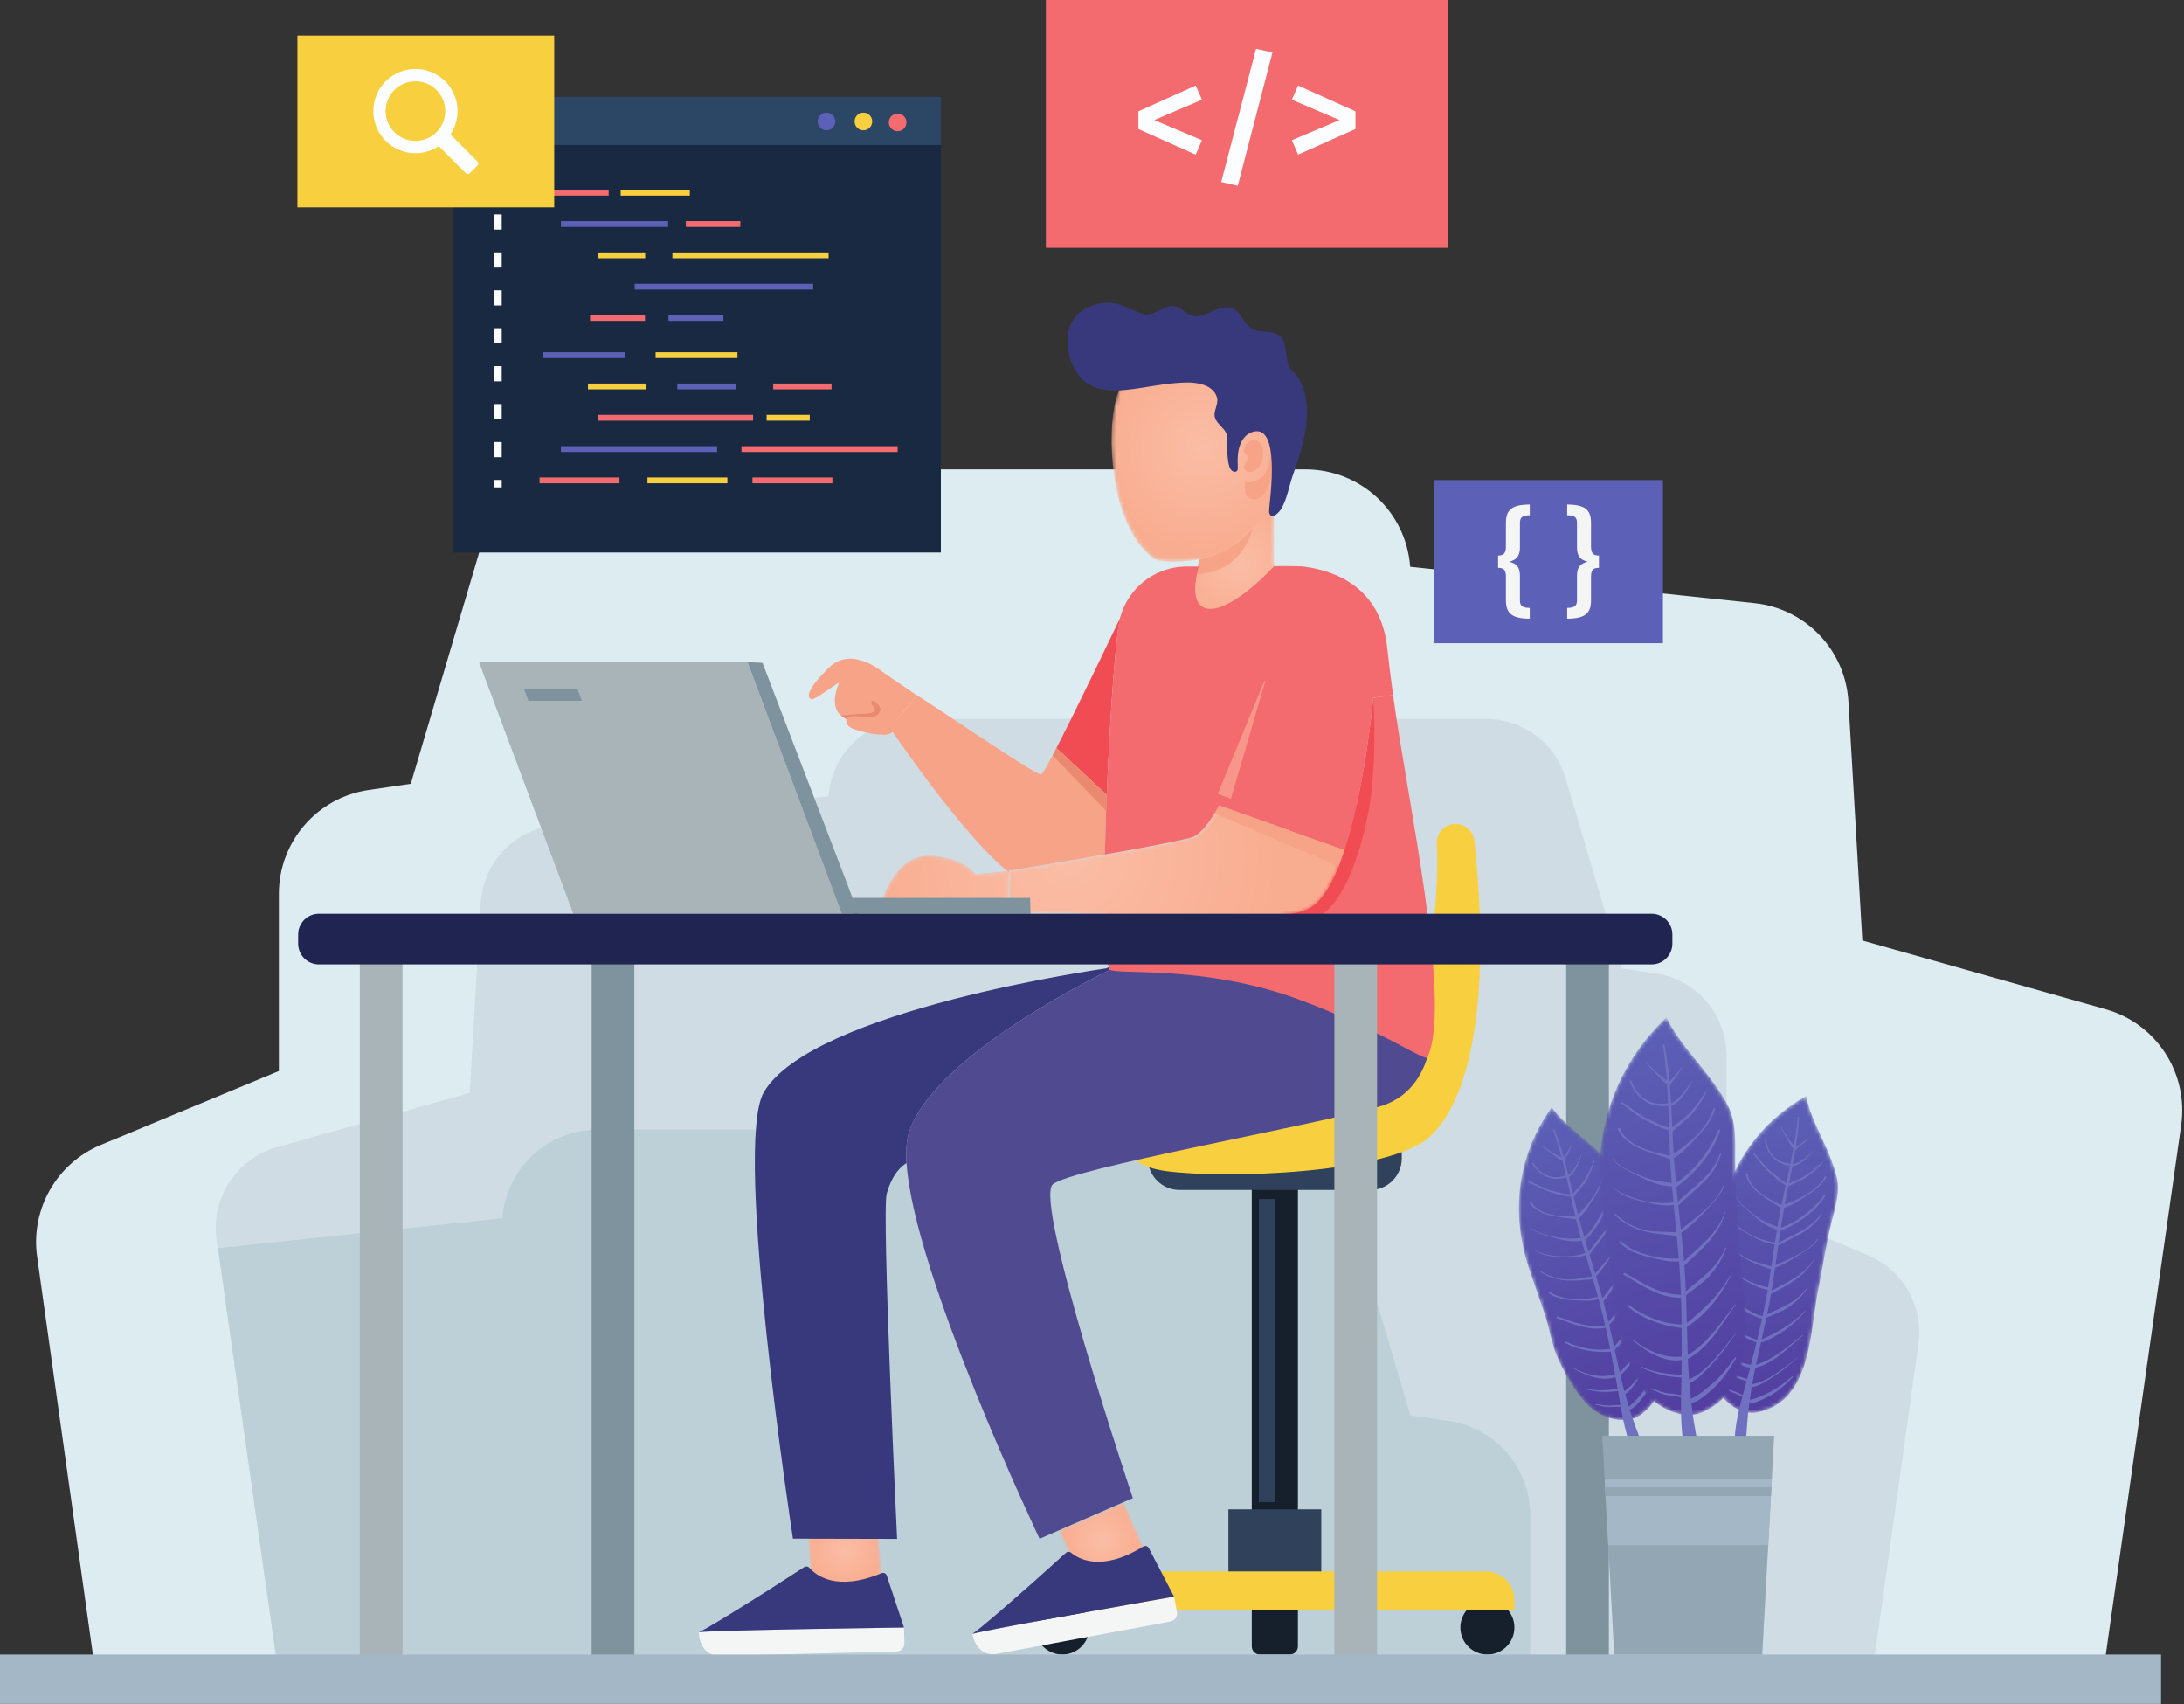 <svg width="582" height="454" viewBox="0 0 582 454" fill="none" xmlns="http://www.w3.org/2000/svg">
<rect x="0" y="0" width="582" height="454" fill="#333333" stroke="none"/>
<path d="M581.249 299.747L560.226 447.359H25.671L9.884 334.751C8.129 322.135 15.104 309.908 26.875 305.013L74.318 285.325V238.141C74.318 224.24 84.495 212.453 98.251 210.453L109.469 208.811L128.313 145.093C131.825 133.191 142.751 125.047 155.141 125.047H347.887C355.219 125.047 361.934 127.875 366.942 132.525C371.95 137.192 375.251 143.679 375.787 150.995L467.567 160.685C481.193 162.132 491.761 173.204 492.574 186.879L496.281 250.548L561.137 268.871C574.631 272.675 583.215 285.877 581.249 299.747Z" fill="#DDECF1"/>
<path d="M57.72 330.189L74.406 447.359H498.714L511.246 357.976C512.641 347.96 507.103 338.256 497.759 334.372L460.101 318.742V281.291C460.101 270.257 452.023 260.9 441.105 259.313L432.199 258.009L417.242 207.432C414.454 197.985 405.782 191.52 395.947 191.52H242.953C237.133 191.52 231.803 193.765 227.827 197.456C223.853 201.16 221.233 206.309 220.807 212.117L147.955 219.808C137.141 220.957 128.751 229.745 128.106 240.6L125.163 291.137L73.684 305.681C62.972 308.702 56.158 319.181 57.72 330.189Z" fill="#CFDCE4"/>
<path d="M407.77 403.699C407.77 391.069 398.523 380.361 386.029 378.544L375.837 377.052L358.717 319.167C355.527 308.356 345.601 300.956 334.346 300.956H159.245C152.583 300.956 146.482 303.525 141.934 307.75C137.385 311.989 134.386 317.883 133.898 324.529L58.088 332.533L74.442 447.359H409.691L407.77 446.561V403.699Z" fill="#BDD0D8"/>
<path d="M120.649 147.196H250.722V25.791H120.649V147.196Z" fill="#192941"/>
<path d="M120.649 38.631H250.722V25.791H120.649V38.631Z" fill="#2C4666"/>
<path d="M222.605 32.356C222.605 33.656 221.551 34.711 220.253 34.711C218.951 34.711 217.898 33.656 217.898 32.356C217.898 31.056 218.951 30.003 220.253 30.003C221.551 30.003 222.605 31.056 222.605 32.356Z" fill="#5C60B6"/>
<path d="M232.433 32.356C232.433 33.656 231.379 34.711 230.079 34.711C228.779 34.711 227.726 33.656 227.726 32.356C227.726 31.056 228.779 30.003 230.079 30.003C231.379 30.003 232.433 31.056 232.433 32.356Z" fill="#F8CF3E"/>
<path d="M241.558 32.604C241.558 33.904 240.505 34.957 239.205 34.957C237.905 34.957 236.851 33.904 236.851 32.604C236.851 31.304 237.905 30.251 239.205 30.251C240.505 30.251 241.558 31.304 241.558 32.604Z" fill="#F46B6F"/>
<path d="M162.201 52.115H143.778V50.567H162.201V52.115Z" fill="#F46B6F"/>
<path d="M183.823 52.115H165.401V50.567H183.823V52.115Z" fill="#F8CF3E"/>
<path d="M178.043 60.456H149.477V58.908H178.043V60.456Z" fill="#5C60B6"/>
<path d="M197.289 60.456H182.767V58.908H197.289V60.456Z" fill="#F46B6F"/>
<path d="M171.933 68.797H159.386V67.248H171.933V68.797Z" fill="#F8CF3E"/>
<path d="M220.809 68.797H179.185V67.248H220.809V68.797Z" fill="#F8CF3E"/>
<path d="M216.701 77.137H169.131V75.589H216.701V77.137Z" fill="#5C60B6"/>
<path d="M171.878 85.478H157.238V83.93H171.878V85.478Z" fill="#F46B6F"/>
<path d="M192.782 85.478H178.142V83.93H192.782V85.478Z" fill="#5C60B6"/>
<path d="M165.077 127.205H143.778V128.753H165.077V127.205Z" fill="#F46B6F"/>
<path d="M193.833 127.205H172.535V128.753H193.833V127.205Z" fill="#F8CF3E"/>
<path d="M221.815 127.205H200.518V128.753H221.815V127.205Z" fill="#F46B6F"/>
<path d="M191.099 118.864H149.477V120.412H191.099V118.864Z" fill="#5C60B6"/>
<path d="M239.211 118.864H197.59V120.412H239.211V118.864Z" fill="#F46B6F"/>
<path d="M200.69 110.523H159.386V112.071H200.69V110.523Z" fill="#F46B6F"/>
<path d="M215.787 110.523H204.291V112.071H215.787V110.523Z" fill="#F8CF3E"/>
<path d="M172.238 102.181H156.689V103.729H172.238V102.181Z" fill="#F8CF3E"/>
<path d="M196.045 102.181H180.495V103.729H196.045V102.181Z" fill="#5C60B6"/>
<path d="M221.594 102.181H206.045V103.729H221.594V102.181Z" fill="#F46B6F"/>
<path d="M196.517 93.84H174.713V95.389H196.517V93.84Z" fill="#F8CF3E"/>
<path d="M166.487 93.84H144.685V95.389H166.487V93.84Z" fill="#5C60B6"/>
<path d="M133.702 51.061H131.721V49.079H133.702V51.061Z" fill="#FBFDFE"/>
<path d="M133.702 61.167H131.721V57.125H133.702V61.167ZM133.702 71.272H131.721V67.231H133.702V71.272ZM133.702 81.379H131.721V77.336H133.702V81.379ZM133.702 91.484H131.721V87.441H133.702V91.484ZM133.702 101.589H131.721V97.548H133.702V101.589ZM133.702 111.696H131.721V107.655H133.702V111.696ZM133.702 121.801H131.721V117.76H133.702V121.801Z" fill="#FBFDFE"/>
<path d="M133.702 129.848H131.721V127.865H133.702V129.848Z" fill="#FBFDFE"/>
<path d="M385.815 66.02H278.709V2.91089e-05H385.815V66.02Z" fill="#F46B6F"/>
<path d="M320.307 26.553L307.563 31.993L320.307 37.352L318.639 41.201L303.357 34.374V29.651L318.639 22.782L320.307 26.553Z" fill="#FBFDFE"/>
<path d="M339.087 13.97L329.838 49.498L325.431 48.467L334.721 12.979L339.087 13.97Z" fill="#FBFDFE"/>
<path d="M361.202 29.651V34.374L345.919 41.201L344.253 37.352L356.955 31.993L344.253 26.553L345.919 22.782L361.202 29.651Z" fill="#FBFDFE"/>
<path d="M443.142 171.361H382.138V127.9H443.142V171.361Z" fill="#5C60B6"/>
<path d="M407.655 137.283C405.694 137.283 405.038 137.812 405.038 139.276V145.817C405.038 148.372 403.979 149.151 402.203 149.649C403.979 150.116 405.038 150.895 405.038 153.417V159.959C405.038 161.423 405.725 161.952 407.655 161.952V164.819C402.702 164.819 401.301 163.229 401.301 159.928V153.729C401.301 151.953 400.834 151.268 399.214 151.268V147.997C400.834 147.997 401.301 147.281 401.301 145.505V139.307C401.301 135.975 402.702 134.417 407.655 134.417V137.283Z" fill="#F4F6F5"/>
<path d="M423.978 139.307V145.505C423.978 147.281 424.445 147.997 426.095 147.997V151.268C424.445 151.268 423.978 151.953 423.978 153.729V159.928C423.978 163.229 422.577 164.819 417.625 164.819V161.952C419.555 161.952 420.241 161.423 420.241 159.959V153.417C420.241 150.895 421.299 150.116 423.075 149.649C421.299 149.151 420.241 148.372 420.241 145.817V139.276C420.241 137.812 419.587 137.283 417.625 137.283V134.417C422.577 134.417 423.978 135.975 423.978 139.307Z" fill="#F4F6F5"/>
<path d="M147.691 55.244H79.252V9.468H147.691V55.244Z" fill="#F8CF3E"/>
<path d="M116.319 35.209C113.222 38.305 108.183 38.305 105.086 35.208C101.989 32.111 101.989 27.073 105.086 23.976C108.183 20.878 113.222 20.878 116.319 23.976C119.417 27.073 119.417 32.112 116.319 35.209ZM101.902 22.608C98.634 26.698 98.685 32.673 102.014 36.713C105.797 41.303 112.277 42.042 116.933 38.938L124.117 46.121C124.419 46.424 124.91 46.424 125.214 46.121L127.231 44.102C127.535 43.8 127.535 43.308 127.231 43.005L120.049 35.822C122.958 31.46 122.491 25.494 118.646 21.649C113.966 16.969 106.153 17.289 101.902 22.608Z" fill="#FBFDFE"/>
<mask id="mask0_22_540" style="mask-type:luminance" maskUnits="userSpaceOnUse" x="313" y="132" width="34" height="37">
<path d="M346.774 150.863C346.626 152.375 344.559 168.161 328.326 168.161C311.285 168.161 314.139 151.288 314.139 151.288L314.118 151.183C315.779 150.841 317.569 150.713 319.465 150.927V142.939L338.809 132.116H339.511V150.756C339.511 150.756 342.578 150.393 346.774 150.863Z" fill="white"/>
</mask>
<g mask="url(#mask0_22_540)">
<path d="M346.774 150.863C346.626 152.375 344.559 168.161 328.326 168.161C311.285 168.161 314.139 151.288 314.139 151.288L314.118 151.183C315.779 150.841 317.569 150.713 319.465 150.927V142.939L338.809 132.116H339.511V150.756C339.511 150.756 342.578 150.393 346.774 150.863Z" fill="url(#paint0_radial_22_540)"/>
</g>
<mask id="mask1_22_540" style="mask-type:luminance" maskUnits="userSpaceOnUse" x="296" y="89" width="48" height="61">
<path d="M337.379 96.456C340.123 99.237 342.197 102.836 343.194 107.235C345.053 115.429 343.305 124.1 340.926 131.997C340.521 133.349 340.058 134.712 339.223 135.849C338.629 136.66 337.862 137.328 337.102 137.989C333.662 140.985 330.222 143.983 326.79 146.988C324.462 149.024 310.138 150.721 307.403 148.768C296.869 141.235 294.841 119.411 296.949 108.252C300.447 89.743 324.238 83.125 337.379 96.456Z" fill="white"/>
</mask>
<g mask="url(#mask1_22_540)">
<path d="M337.379 96.456C340.123 99.237 342.197 102.836 343.194 107.235C345.053 115.429 343.305 124.1 340.926 131.997C340.521 133.349 340.058 134.712 339.223 135.849C338.629 136.66 337.862 137.328 337.102 137.989C333.662 140.985 330.222 143.983 326.79 146.988C324.462 149.024 310.138 150.721 307.403 148.768C296.869 141.235 294.841 119.411 296.949 108.252C300.447 89.743 324.238 83.125 337.379 96.456Z" fill="url(#paint1_radial_22_540)"/>
</g>
<path d="M331.463 120.143C331.603 118.361 333.435 116.411 335.274 117.567C337.178 118.764 336.73 121.928 335.941 123.668C335.322 125.035 333.254 126.529 331.851 125.26C330.678 124.195 332.502 122.94 332.562 121.968C332.617 121.093 330.867 120.467 331.583 119.531" fill="#F7A388"/>
<path d="M331.801 128.381C333.721 128.957 336.974 127.493 337.797 124.819C338.619 122.144 338.531 119.091 338.531 119.091C338.531 119.091 339.498 121.512 339.001 125.408C338.503 129.303 337.139 133.013 334.082 133.063C331.025 133.111 331.801 128.381 331.801 128.381Z" fill="#F7A388"/>
<path d="M329.445 125.609L329.23 125.673C328.041 125.84 327.566 124.401 327.39 123.501C326.978 121.399 327.042 119.271 326.97 117.144C326.953 116.611 326.994 115.945 326.775 115.444C326.107 113.915 324.327 112.921 323.785 111.341C323.153 109.504 324.937 107.671 324.229 105.66C323.146 102.579 319.189 101.871 316.327 101.904C312.034 101.955 307.847 102.751 303.61 103.408C299.137 104.103 293.419 104.761 289.478 101.932C284.726 98.523 282.742 89.636 286.287 84.772C288.219 82.119 291.885 80.707 295.095 80.633C298.499 80.555 301.375 82.584 304.498 83.605C306.985 84.419 309.39 82.04 311.714 81.576C314.637 80.992 315.877 84.181 318.462 84.268C320.973 84.353 323.435 82.392 325.877 81.947C330.745 81.057 330.458 85.947 333.723 87.616C335.754 88.655 338.375 88.025 340.429 89.08C341.989 89.881 342.207 91.289 342.547 92.884C342.842 94.264 342.858 95.856 343.313 97.167C343.721 98.345 344.71 99.089 345.482 100.011C346.325 101.017 346.863 102.191 347.29 103.452C348.238 106.249 348.449 109.267 348.19 112.195C347.757 117.109 346.174 121.948 344.533 126.577C343.467 129.58 343.071 132.708 341.433 135.551C340.993 136.315 339.038 138.547 338.311 136.884C338.155 136.528 338.179 136.123 338.206 135.735C338.423 132.637 341.306 112.685 333.747 115.081C332.161 115.585 331.097 116.905 330.505 118.411C329.798 120.213 329.749 122.028 329.838 123.932C329.851 124.204 329.858 124.477 329.847 124.749C329.834 125.101 329.746 125.459 329.445 125.609Z" fill="#38397C"/>
<path d="M319.465 149.099C328.059 147.717 333.73 140.928 333.73 140.928C333.73 140.928 331.413 152.369 318.949 152.975L319.465 149.099Z" fill="#F7A388"/>
<path d="M333.573 305.06H345.874V423.095C345.874 424.291 344.903 425.263 343.706 425.263H335.741C334.542 425.263 333.573 424.291 333.573 423.095V305.06Z" fill="#16202D"/>
<path d="M305.895 306.748H373.551V308.595C373.551 313.244 369.782 317.013 365.133 317.013H314.314C309.665 317.013 305.895 313.244 305.895 308.595V306.748Z" fill="#2F415B"/>
<path d="M333.573 411.268H345.874V438.619C345.874 439.816 344.903 440.786 343.706 440.786H335.741C334.542 440.786 333.573 439.816 333.573 438.619V411.268Z" fill="#16202D"/>
<path d="M275.883 433.586C275.883 437.563 279.107 440.786 283.085 440.786C287.059 440.786 290.283 437.563 290.283 433.586C290.283 429.609 287.059 426.387 283.085 426.387C279.107 426.387 275.883 429.609 275.883 433.586Z" fill="#16202D"/>
<path d="M389.162 433.586C389.162 437.563 392.386 440.786 396.363 440.786C400.339 440.786 403.563 437.563 403.563 433.586C403.563 429.609 400.339 426.387 396.363 426.387C392.386 426.387 389.162 429.609 389.162 433.586Z" fill="#16202D"/>
<path d="M327.349 423.727H352.098V402.1H327.349V423.727Z" fill="#2F415B"/>
<path d="M275.883 428.816H403.563V426.307C403.563 422.071 400.13 418.639 395.894 418.639H283.551C279.317 418.639 275.883 422.071 275.883 426.307V428.816Z" fill="#F8CF3E"/>
<path d="M339.723 400.169H335.457V319.439H339.723V400.169Z" fill="#2F415B"/>
<path d="M388.055 219.504C385.103 219.411 382.703 221.855 382.874 224.803C383.718 239.456 380.613 275.203 366.965 287.399C350.277 302.312 302.979 300.28 302.979 300.28C302.979 300.28 295.167 309.867 310.79 311.996C326.413 314.127 370.438 312.708 381.09 302.767C391.399 293.143 397.521 267.931 392.907 224.048C392.643 221.532 390.586 219.583 388.055 219.504Z" fill="#F8CF3E"/>
<mask id="mask2_22_540" style="mask-type:luminance" maskUnits="userSpaceOnUse" x="282" y="400" width="24" height="21">
<path d="M299.439 400.169L305.063 412.995L287.83 420.557L282.185 407.691L299.439 400.169Z" fill="white"/>
</mask>
<g mask="url(#mask2_22_540)">
<path d="M299.439 400.169L305.063 412.995L287.83 420.557L282.185 407.691L299.439 400.169Z" fill="url(#paint2_radial_22_540)"/>
</g>
<path d="M380.71 257.632C379.646 259.764 303.073 257.675 295.839 258.335C295.839 258.335 248.974 280.704 242.242 301.644C241.559 303.753 241.369 306.544 241.582 309.868C243.455 339.351 277.03 409.948 277.03 409.948L282.185 407.691L299.439 400.169L301.89 399.105C301.89 399.105 275.261 319.752 280.587 315.492C285.913 311.231 346.263 300.58 367.203 294.913C388.166 289.224 380.71 257.632 380.71 257.632Z" fill="#504B90"/>
<mask id="mask3_22_540" style="mask-type:luminance" maskUnits="userSpaceOnUse" x="214" y="403" width="22" height="20">
<path d="M233.738 403.469L235.085 422.736H216.273L214.926 403.426L233.738 403.469Z" fill="white"/>
</mask>
<g mask="url(#mask3_22_540)">
<path d="M233.738 403.469L235.085 422.736H216.273L214.926 403.426L233.738 403.469Z" fill="url(#paint3_radial_22_540)"/>
</g>
<path d="M295.457 257.675L294.774 257.973C294.774 257.973 216.315 268.988 203.535 290.993C195.226 305.308 211.307 409.912 211.307 409.912L239.065 409.976C239.065 409.976 234.914 322.84 236.298 317.984C237.854 312.444 240.517 310.441 241.582 309.868C241.369 306.544 241.559 303.753 242.242 301.644C248.974 280.704 295.839 258.335 295.839 258.335C295.691 258.229 295.562 257.995 295.457 257.675Z" fill="#38397C"/>
<path d="M371.238 185.181L365.977 185.905C365.977 185.905 364.698 200.093 361.566 214.281L296.018 239.163L295.122 243.913C294.846 243.892 294.569 243.871 294.313 243.849C294.334 244.829 294.334 245.788 294.377 246.683C294.526 252.159 294.887 256.099 295.463 257.675C295.57 257.995 295.698 258.229 295.847 258.335C297.627 259.787 320.811 256.973 345.874 266.176C367.611 274.159 379.795 282.876 380.358 281.705C387.19 267.503 374.753 211.768 371.238 185.181Z" fill="#F46B6F"/>
<path d="M364.399 217.689C362.653 226.083 358.137 242.784 349.274 245.021C337.706 247.961 315.339 247.812 294.377 246.683C294.334 245.788 294.334 244.829 294.313 243.849C294.569 243.871 294.846 243.892 295.122 243.913L296.018 239.163L361.566 214.281C364.698 200.093 365.977 185.905 365.977 185.905C365.977 185.905 365.977 185.991 365.997 186.14C366.125 188.335 367.019 205.292 364.399 217.689Z" fill="#F14B53"/>
<path d="M298.695 164.241C297.523 166.371 295.839 189.165 294.925 211.789L281.525 199.284C287.211 188.271 298.695 164.241 298.695 164.241Z" fill="#F14B53"/>
<path d="M290.663 228.32C279.351 230.279 268.955 231.963 268.955 231.963L268.934 232.516C256.345 222.461 237.193 193.98 237.193 193.98C237.193 193.98 242.923 187.099 244.351 185.288C244.563 185.011 275.794 206.505 277.391 206.313C277.797 206.272 279.394 203.46 281.525 199.284L294.925 211.789C294.71 217.179 294.539 222.547 294.433 227.637C293.177 227.872 291.921 228.085 290.663 228.32Z" fill="#F7A388"/>
<mask id="mask4_22_540" style="mask-type:luminance" maskUnits="userSpaceOnUse" x="234" y="227" width="35" height="15">
<path d="M268.955 231.963L268.678 241.293H234.593C234.593 241.293 237.981 227.979 247.205 227.979C256.429 227.979 259.986 232.857 259.986 232.857L268.955 231.963Z" fill="white"/>
</mask>
<g mask="url(#mask4_22_540)">
<path d="M268.955 231.963L268.678 241.293H234.593C234.593 241.293 237.981 227.979 247.205 227.979C256.429 227.979 259.986 232.857 259.986 232.857L268.955 231.963Z" fill="url(#paint4_radial_22_540)"/>
</g>
<path d="M244.094 185.075L244.351 185.288C242.923 187.099 237.193 193.98 237.193 193.98L233.635 191.467C233.635 191.467 229.715 193.852 225.157 191.359C220.406 188.781 223.346 182.627 223.59 181.897C222.669 182.157 216.977 186.757 216.082 186.268C215.187 185.777 214.527 184.159 220.895 177.875C227.245 171.591 235.893 179.664 236.149 179.664L244.094 185.075Z" fill="#F7A388"/>
<path d="M225.898 190.291C225.898 190.291 224.525 192.861 226.966 193.98C229.407 195.097 234.157 195.904 236.198 195.708C238.238 195.511 239.861 192.656 239.861 192.656L233.681 186.857H228.741L225.898 190.291Z" fill="#F7A388"/>
<path d="M225.533 191.553C225.898 190.291 229.407 190.964 231.582 191.016C233.185 191.053 234.062 190.633 234.557 189.412C235.053 188.192 232.726 186.247 232.269 186.857C231.811 187.467 233.107 188.327 233.146 189.136C233.185 189.947 230.858 190.215 229.065 190.215C227.271 190.215 224.178 190.681 224.178 190.681L225.533 191.553Z" fill="#E9896F"/>
<mask id="mask5_22_540" style="mask-type:luminance" maskUnits="userSpaceOnUse" x="268" y="214" width="91" height="32">
<path d="M358.235 226.381L324.854 214.557C322.425 219.096 319.826 222.504 317.25 223.187C313.351 224.208 303.934 225.976 294.433 227.637C293.177 227.872 291.921 228.085 290.663 228.32C279.351 230.279 268.955 231.963 268.955 231.963L268.934 232.516V232.879L268.678 241.293V243.429C268.678 243.429 280.011 242.848 294.306 243.849C314.31 245.276 340.107 246.129 348.649 242.104C352.654 240.207 355.85 233.987 358.365 226.317L358.235 226.381Z" fill="white"/>
</mask>
<g mask="url(#mask5_22_540)">
<path d="M358.235 226.381L324.854 214.557C322.425 219.096 319.826 222.504 317.25 223.187C313.351 224.208 303.934 225.976 294.433 227.637C293.177 227.872 291.921 228.085 290.663 228.32C279.351 230.279 268.955 231.963 268.955 231.963L268.934 232.516V232.879L268.678 241.293V243.429C268.678 243.429 280.011 242.848 294.306 243.849C314.31 245.276 340.107 246.129 348.649 242.104C352.654 240.207 355.85 233.987 358.365 226.317L358.235 226.381Z" fill="url(#paint5_radial_22_540)"/>
</g>
<path d="M324.854 214.557L358.235 226.381L356.725 230.841L323.686 216.669L324.854 214.557Z" fill="#F7A388"/>
<path d="M324.854 214.557C322.425 219.096 319.826 222.504 317.25 223.187C313.351 224.208 303.934 225.976 294.433 227.637C294.539 222.547 294.71 217.179 294.923 211.789C295.839 189.165 297.523 166.371 298.695 164.241C300.611 160.683 305.853 152.951 314.118 151.183L314.139 151.288C314.139 151.288 311.285 168.161 328.326 168.161C344.559 168.161 346.626 152.375 346.774 150.863C355.126 151.8 367.929 155.975 369.697 172.761C370.059 176.085 370.57 180.345 371.23 185.181L365.969 185.905C365.969 185.905 363.838 209.552 358.365 226.317L358.235 226.381L324.854 214.557Z" fill="#F46B6F"/>
<path d="M328.019 212.785L324.509 211.481L337.838 179.215L328.019 212.785Z" fill="#F7978B"/>
<path d="M346.774 150.863H339.511C339.511 150.863 329.173 162.213 322.529 162.213C315.882 162.213 319.465 150.927 319.465 150.927H316.222C306.91 150.927 299.073 157.92 298.018 167.173C297.898 168.233 297.787 169.239 297.694 170.148C296.982 177.015 324.799 182.012 324.799 182.012L339.122 181.211L347.819 164.241L349.553 157.292L346.774 150.863Z" fill="#F46B6F"/>
<path d="M259.118 435.319C259.765 438.788 262.171 441.256 265.642 440.608L311.91 431.979C313.081 431.76 313.851 430.635 313.634 429.464L312.869 425.359C312.869 425.359 264.206 433.875 259.094 435.292L259.118 435.319Z" fill="#F4F6F5"/>
<path d="M272.883 423.668C273.366 423.249 273.83 422.833 274.313 422.416C275.241 421.585 276.154 420.776 277.034 419.993C277.497 419.579 277.962 419.163 278.391 418.772C279.237 418.016 280.033 417.307 280.746 416.669C281.258 416.208 281.738 415.771 282.169 415.38C282.959 414.671 283.605 414.093 284.058 413.687C284.45 413.336 285.033 413.32 285.434 413.659C287.337 415.257 293.483 418.913 304.619 412.024C305.146 411.697 305.847 411.868 306.134 412.419L312.869 425.359C312.869 425.359 264.206 433.874 259.094 435.292C260.775 434.244 266.986 428.869 272.883 423.668Z" fill="#38397C"/>
<path d="M186.25 434.864C186.335 438.393 188.317 441.214 191.847 441.125L238.899 439.977C240.09 439.948 241.031 438.96 241.002 437.771L240.899 433.596C240.899 433.596 191.503 434.249 186.231 434.835L186.25 434.864Z" fill="#F4F6F5"/>
<path d="M201.695 425.556C202.239 425.219 202.762 424.884 203.306 424.548C204.355 423.875 205.385 423.221 206.377 422.589C206.902 422.253 207.426 421.917 207.914 421.601C208.869 420.988 209.766 420.415 210.573 419.9C211.153 419.524 211.695 419.168 212.182 418.853C213.075 418.279 213.806 417.811 214.317 417.483C214.759 417.199 215.338 417.275 215.682 417.673C217.305 419.555 222.791 424.144 234.881 419.116C235.454 418.879 236.118 419.159 236.313 419.748L240.899 433.596C240.899 433.596 191.503 434.249 186.231 434.835C188.057 434.067 195.045 429.751 201.695 425.556Z" fill="#38397C"/>
<path d="M152.779 243.429L127.65 176.411H199.19L224.317 243.429H152.779Z" fill="#A9B4B8"/>
<path d="M228.741 243.429H224.317L199.19 176.411L203.205 176.589L226.447 237.251L228.741 243.429Z" fill="#7F939F"/>
<path d="M227.353 243.429H274.623L274.494 239.204C274.494 239.204 227.174 239.204 226.385 239.204" fill="#7F939F"/>
<path d="M428.743 443.188H417.362V256.211H428.743V443.188Z" fill="#7F939F"/>
<path d="M366.965 443.188H355.583V256.211H366.965V443.188Z" fill="#A9B4B8"/>
<path d="M169.045 443.188H157.665V256.211H169.045V443.188Z" fill="#7F939F"/>
<path d="M107.269 443.188H95.887V256.211H107.269V443.188Z" fill="#A9B4B8"/>
<path d="M440.133 256.92H84.984C81.929 256.92 79.453 254.443 79.453 251.388V248.96C79.453 245.905 81.929 243.429 84.984 243.429H440.133C443.187 243.429 445.663 245.905 445.663 248.96V251.388C445.663 254.443 443.187 256.92 440.133 256.92Z" fill="#202450"/>
<path d="M139.595 183.455L140.819 186.717H155.07L153.846 183.455H139.595Z" fill="#7F939F"/>
<path d="M281.525 199.284L280.501 201.26L294.925 216.165V211.789L281.525 199.284Z" fill="#E9896F"/>
<path d="M575.887 453.935H0V440.784H575.887V453.935Z" fill="#A4B7C7"/>
<mask id="mask6_22_540" style="mask-type:luminance" maskUnits="userSpaceOnUse" x="454" y="291" width="36" height="86">
<path d="M484.585 343.253C482.298 354.353 482.986 373.261 468.302 376.256C464.347 377.061 460.527 374.321 458.229 371.18C455.221 367.069 454.501 358.369 454.553 353.392C454.594 349.448 455.939 345.051 456.371 341.071C456.841 336.773 457.221 332.467 457.722 328.172C459.529 312.695 467.614 299.723 481.29 291.996C482.349 297.077 484.761 301.377 486.889 306.256C487.859 308.48 488.734 310.825 489.366 313.156C490.483 317.283 489.131 321.453 488.127 325.407C486.643 331.251 485.803 337.341 484.585 343.253Z" fill="white"/>
</mask>
<g mask="url(#mask6_22_540)">
<path d="M484.585 343.253C482.298 354.353 482.986 373.261 468.302 376.256C464.347 377.061 460.527 374.321 458.229 371.18C455.221 367.069 454.501 358.369 454.553 353.392C454.594 349.448 455.939 345.051 456.371 341.071C456.841 336.773 457.221 332.467 457.722 328.172C459.529 312.695 467.614 299.723 481.29 291.996C482.349 297.077 484.761 301.377 486.889 306.256C487.859 308.48 488.734 310.825 489.366 313.156C490.483 317.283 489.131 321.453 488.127 325.407C486.643 331.251 485.803 337.341 484.585 343.253Z" fill="url(#paint6_linear_22_540)"/>
</g>
<path d="M465.815 376.629C465.921 375.699 466.035 374.768 466.158 373.837C467.913 373.832 469.739 372.835 471.211 372.072C473.766 370.748 475.838 368.849 477.845 366.82L477.657 366.632C475.655 368.313 473.581 369.941 471.199 371.052C469.87 371.671 467.929 372.683 466.291 372.88C466.446 371.768 466.617 370.66 466.801 369.552C468.627 369.328 470.302 368.128 471.849 367.211C474.478 365.651 476.739 363.632 479.083 361.687L479.05 361.645C475.465 364.249 471.47 367.956 466.933 368.768C467.174 367.381 467.427 365.997 467.719 364.624L467.765 364.409C473.015 363.081 476.566 358.964 480.586 355.636L480.513 355.524C476.554 358.599 472.834 362.105 467.941 363.599C468.366 361.632 468.807 359.672 469.251 357.716C474.001 355.963 477.794 353.18 481.114 349.304L481.018 349.211C477.582 352.787 473.798 354.84 469.441 356.876C469.879 354.939 470.315 353 470.729 351.056C472.783 350.047 474.945 349.432 476.842 348.103C478.714 346.792 480.394 345.229 481.599 343.279L481.441 343.177C478.783 346.999 474.777 348.188 470.905 350.197C471.282 348.385 471.634 346.569 471.949 344.743C476.263 342.367 480.953 340.164 483.398 335.611L483.331 335.565C480.741 339.749 476.213 341.551 472.102 343.828C472.155 343.503 472.215 343.18 472.266 342.853C472.531 341.16 472.778 339.463 473.022 337.768C475.501 336.773 477.865 335.372 480.095 333.919C481.679 332.887 483.37 331.865 484.407 330.247L484.254 330.139C481.939 333.455 476.87 335.372 473.127 337.031C473.37 335.317 473.611 333.604 473.855 331.889C478.009 329.376 482.897 327.987 485.453 323.455C485.529 323.321 485.331 323.197 485.247 323.328C482.599 327.465 477.939 328.741 473.97 331.089C474.122 330.028 474.277 328.967 474.437 327.907C478.923 326.257 484.139 322.501 486.505 318.447C486.635 318.223 486.313 318.016 486.166 318.229C483.754 321.788 478.906 325.656 474.569 327.064C474.834 325.345 475.111 323.629 475.418 321.916L475.483 321.765C477.498 321.172 479.489 319.752 481.227 318.679C483.323 317.385 485.323 315.884 486.629 313.757C486.773 313.523 486.39 313.305 486.255 313.547C484.262 317.103 479.534 319.487 475.619 320.844C475.734 320.219 475.847 319.595 475.971 318.971C476.155 318.039 476.346 317.105 476.535 316.173C478.139 315.067 480.174 314.537 481.783 313.368C483.182 312.352 484.403 311.128 485.602 309.887C485.722 309.765 485.545 309.575 485.419 309.693C483.795 311.219 482.125 312.684 480.147 313.741C479.042 314.333 477.782 314.671 476.711 315.32C477.025 313.796 477.337 312.272 477.635 310.745L477.693 310.733L477.75 310.745L478.013 310.663C480.193 310.113 481.859 308.237 483.323 306.639L483.267 306.581C481.73 308.001 479.983 309.575 477.925 310.185L477.905 310.176L477.749 310.152C477.986 308.909 478.213 307.665 478.421 306.419C478.578 306.391 478.715 306.256 478.678 306.099C479.834 305.324 480.883 304.335 481.869 303.368L481.759 303.249C480.735 304.132 479.725 304.86 478.573 305.497C478.979 302.923 479.295 300.332 479.439 297.717C479.453 297.475 479.086 297.472 479.065 297.711C478.837 300.228 478.471 302.721 478.037 305.203C476.835 303.625 475.497 302.001 474.762 300.196L474.609 300.241C474.969 301.363 475.589 302.343 476.202 303.34C476.751 304.232 477.19 305.271 477.89 306.063C477.647 307.395 477.386 308.723 477.111 310.051C475.65 309.816 474.31 309.539 473.103 308.48C471.626 307.185 470.786 305.424 470.641 303.471C470.622 303.231 470.243 303.232 470.265 303.472C470.431 305.288 471.154 306.996 472.397 308.351C473.703 309.775 475.238 310.229 476.998 310.595C476.678 312.127 476.347 313.657 476.01 315.187C474.683 314.391 473.45 313.351 472.254 312.396C470.322 310.857 469.182 309.005 467.506 307.272C467.338 307.1 467.065 307.349 467.23 307.527C468.801 309.196 469.863 311.004 471.649 312.504C472.935 313.584 474.355 314.939 475.89 315.737L475.837 315.98L475.786 316.023L475.751 316.365C475.429 317.829 475.107 319.295 474.798 320.764L474.743 321.04C471.327 319.476 466.223 316.759 465.77 312.796C465.727 312.42 465.165 312.524 465.253 312.909C466.262 317.395 471.191 319.383 474.587 321.828C474.253 323.488 473.945 325.152 473.663 326.821C471.457 326.061 469.359 325.123 467.507 323.651C465.822 322.311 463.439 320.695 462.681 318.619L462.583 318.661C463.285 320.724 465.423 322.143 466.979 323.551C468.953 325.336 470.973 326.852 473.511 327.567L473.505 327.789C473.33 328.848 473.162 329.907 473.001 330.968C468.853 330.649 463.047 327.499 460.927 324.361L460.907 324.377C462.353 326.772 464.538 328.171 467.003 329.384C468.843 330.292 470.833 331.365 472.915 331.52C472.618 333.483 472.329 335.447 472.037 337.411C470.237 336.74 468.33 336.419 466.549 335.707C463.902 334.647 461.879 332.743 460.321 330.403C460.227 330.261 459.991 330.381 460.085 330.528C462.957 335.093 467.089 336.433 471.927 338.143C471.686 339.753 471.433 341.363 471.167 342.971C467.206 342.212 462.085 339.793 460.081 336.353C459.933 336.101 459.531 336.311 459.678 336.565C460.943 338.771 463.125 340.164 465.35 341.288C466.953 342.097 469.159 343.439 471.069 343.583L471.042 343.74C470.65 346.053 470.194 348.356 469.701 350.649C465.275 349.537 462.415 346.26 459.199 343.192C458.977 342.979 458.626 343.304 458.849 343.521C462.125 346.747 465.002 350.129 469.554 351.323C469.146 353.188 468.711 355.051 468.261 356.907C464.493 355.853 460.762 353.179 458.325 350.107C458.151 349.888 457.849 350.184 458.013 350.4C460.546 353.733 464.199 356.249 468.087 357.627C467.598 359.62 467.091 361.608 466.581 363.596C462.709 363.007 459.726 360.583 457.342 357.519L457.214 357.615C459.333 360.563 462.537 363.967 466.393 364.324C466.229 364.957 466.066 365.592 465.902 366.225C465.803 366.607 465.701 366.995 465.594 367.387C462.675 366.528 459.966 365.48 457.557 363.512L457.475 363.619C459.765 365.68 462.506 367.069 465.435 367.971C465.11 369.164 464.767 370.391 464.427 371.641C463.703 371.304 463.003 370.935 462.211 370.697C460.759 370.263 459.819 369.341 458.555 368.583L458.425 368.752C459.535 369.476 460.314 370.408 461.581 370.884C462.518 371.239 463.402 371.688 464.309 372.091C462.978 377.051 461.801 382.323 462.438 387.083C462.581 388.139 464.351 388.419 464.626 387.295C465.466 383.844 465.423 380.157 465.815 376.629Z" fill="#7070C0"/>
<mask id="mask7_22_540" style="mask-type:luminance" maskUnits="userSpaceOnUse" x="404" y="294" width="40" height="85">
<path d="M438.111 340.075C440.723 351.104 449.327 367.953 437.279 376.868C434.035 379.268 429.415 378.393 426.005 376.516C421.543 374.06 417.218 366.476 415.166 361.941C413.538 358.348 412.902 353.793 411.615 350.004C410.225 345.911 408.753 341.845 407.394 337.741C402.499 322.947 404.355 307.775 413.493 294.997C416.595 299.157 420.599 302.037 424.587 305.561C426.403 307.168 428.187 308.927 429.743 310.772C432.499 314.043 433.034 318.393 433.791 322.401C434.913 328.327 436.722 334.203 438.111 340.075Z" fill="white"/>
</mask>
<g mask="url(#mask7_22_540)">
<path d="M438.111 340.075C440.723 351.104 449.327 367.953 437.279 376.868C434.035 379.268 429.415 378.393 426.005 376.516C421.543 374.06 417.218 366.476 415.166 361.941C413.538 358.348 412.902 353.793 411.615 350.004C410.225 345.911 408.753 341.845 407.394 337.741C402.499 322.947 404.355 307.775 413.493 294.997C416.595 299.157 420.599 302.037 424.587 305.561C426.403 307.168 428.187 308.927 429.743 310.772C432.499 314.043 433.034 318.393 433.791 322.401C434.913 328.327 436.722 334.203 438.111 340.075Z" fill="url(#paint7_linear_22_540)"/>
</g>
<path d="M435.185 378.256C434.885 377.368 434.597 376.475 434.314 375.579C435.905 374.835 437.139 373.16 438.151 371.845C439.91 369.567 440.985 366.973 441.949 364.284C441.999 364.141 441.762 364.059 441.699 364.195C440.594 366.563 439.401 368.915 437.709 370.928C436.766 372.049 435.433 373.784 434.033 374.655C433.702 373.581 433.39 372.504 433.09 371.424C434.65 370.449 435.662 368.656 436.677 367.169C438.402 364.645 439.601 361.861 440.905 359.109L440.858 359.085C438.705 362.959 436.647 368.005 432.878 370.656C432.511 369.297 432.158 367.936 431.842 366.568L431.794 366.353C435.991 362.935 437.474 357.703 439.713 352.989L439.598 352.919C437.309 357.376 435.418 362.127 431.61 365.544C431.165 363.583 430.738 361.62 430.314 359.659C433.882 356.064 436.146 351.94 437.519 347.025L437.393 346.981C435.787 351.673 433.223 355.132 430.133 358.817C429.713 356.875 429.29 354.935 428.843 352.997C430.281 351.215 431.979 349.745 433.141 347.74C434.285 345.763 435.147 343.636 435.417 341.359L435.231 341.333C434.434 345.92 431.305 348.688 428.642 352.144C428.218 350.343 427.77 348.548 427.286 346.759C430.195 342.783 433.517 338.808 433.811 333.648L433.731 333.636C433.149 338.521 429.805 342.065 427.039 345.865C426.95 345.548 426.869 345.229 426.777 344.912C426.302 343.265 425.81 341.623 425.313 339.983C427.143 338.035 428.694 335.768 430.103 333.508C431.103 331.905 432.205 330.264 432.462 328.359L432.277 328.327C431.579 332.309 427.793 336.185 425.098 339.271C424.595 337.613 424.091 335.959 423.59 334.303C426.294 330.271 430.138 326.947 430.543 321.761C430.555 321.607 430.325 321.579 430.305 321.732C429.65 326.601 425.963 329.724 423.355 333.529C423.045 332.501 422.738 331.475 422.435 330.445C425.806 327.057 428.95 321.451 429.382 316.776C429.407 316.519 429.026 316.467 428.985 316.723C428.299 320.967 425.537 326.517 422.201 329.625C421.714 327.956 421.242 326.283 420.797 324.603L420.793 324.436C422.369 323.049 423.574 320.92 424.698 319.215C426.051 317.157 427.231 314.949 427.517 312.473C427.547 312.199 427.11 312.163 427.09 312.439C426.783 316.504 423.502 320.661 420.526 323.544C420.367 322.929 420.205 322.315 420.054 321.697C419.829 320.773 419.607 319.848 419.387 318.923C420.373 317.243 421.994 315.904 422.959 314.164C423.799 312.653 424.39 311.028 424.953 309.397C425.009 309.236 424.769 309.137 424.703 309.299C423.875 311.369 422.979 313.4 421.635 315.193C420.882 316.197 419.882 317.035 419.186 318.075C418.826 316.56 418.466 315.048 418.091 313.539L418.139 313.503L418.195 313.489L418.399 313.304C420.143 311.885 420.863 309.481 421.515 307.413L421.441 307.385C420.646 309.323 419.727 311.485 418.119 312.907L418.095 312.908L417.943 312.952C417.637 311.725 417.315 310.501 416.979 309.284C417.109 309.192 417.177 309.012 417.077 308.884C417.797 307.695 418.331 306.356 418.815 305.063L418.667 305C418.111 306.233 417.502 307.32 416.727 308.385C416.009 305.88 415.202 303.397 414.229 300.965C414.139 300.74 413.806 300.892 413.886 301.117C414.742 303.496 415.463 305.911 416.118 308.343C414.362 307.421 412.463 306.513 411.035 305.187L410.915 305.292C411.713 306.157 412.69 306.784 413.667 307.429C414.541 308.007 415.378 308.763 416.346 309.185C416.69 310.495 417.013 311.811 417.323 313.128C415.901 313.532 414.569 313.847 413.027 313.396C411.142 312.845 409.637 311.604 408.681 309.895C408.562 309.685 408.219 309.845 408.341 310.053C409.258 311.631 410.635 312.876 412.333 313.579C414.119 314.319 415.702 314.083 417.451 313.669C417.807 315.195 418.153 316.72 418.494 318.249C416.954 318.089 415.397 317.665 413.91 317.307C411.51 316.725 409.695 315.528 407.443 314.664C407.218 314.579 407.075 314.921 407.301 315.011C409.429 315.863 411.154 317.052 413.409 317.66C415.031 318.095 416.889 318.723 418.617 318.8L418.67 319.043L418.643 319.104C418.585 319.257 418.651 319.371 418.757 319.428C419.082 320.891 419.409 322.356 419.749 323.817L419.814 324.091C416.058 324.115 410.285 323.807 408.202 320.404C408.003 320.081 407.538 320.413 407.779 320.727C410.589 324.365 415.895 324.087 420.005 324.871C420.403 326.517 420.826 328.156 421.275 329.788C418.955 330.031 416.657 330.065 414.357 329.511C412.263 329.008 409.422 328.549 407.858 326.988L407.786 327.067C409.294 328.641 411.83 329.024 413.834 329.644C416.378 330.431 418.85 330.952 421.453 330.528L421.541 330.733C421.83 331.767 422.125 332.797 422.425 333.828C418.53 335.288 411.938 334.883 408.693 332.933L408.681 332.956C411.001 334.516 413.574 334.863 416.319 334.924C418.371 334.969 420.627 335.103 422.582 334.364C423.139 336.269 423.707 338.171 424.27 340.075C422.357 340.227 420.491 340.74 418.577 340.845C415.729 341.001 413.093 340.129 410.693 338.665C410.547 338.577 410.383 338.784 410.53 338.88C415.061 341.807 419.37 341.276 424.479 340.784C424.941 342.347 425.393 343.912 425.829 345.481C421.918 346.465 416.254 346.436 412.985 344.161C412.745 343.995 412.47 344.356 412.709 344.525C414.789 345.989 417.354 346.332 419.845 346.412C421.639 346.469 424.206 346.755 425.997 346.079L426.041 346.232C426.662 348.495 427.219 350.775 427.739 353.063C423.258 353.923 419.282 352.159 415.073 350.733C414.779 350.635 414.599 351.077 414.894 351.181C419.225 352.721 423.261 354.575 427.891 353.733C428.31 355.599 428.702 357.469 429.077 359.343C425.215 359.977 420.705 359.128 417.199 357.372C416.95 357.247 416.799 357.644 417.039 357.771C420.743 359.721 425.115 360.461 429.222 360.069C429.621 362.083 430.001 364.1 430.375 366.116C426.617 367.216 422.89 366.277 419.435 364.507L419.362 364.648C422.526 366.425 426.867 368.159 430.513 366.855C430.633 367.499 430.751 368.143 430.87 368.787C430.942 369.175 431.013 369.571 431.082 369.969C428.073 370.423 425.174 370.616 422.159 369.849L422.131 369.98C425.077 370.883 428.147 370.985 431.185 370.565C431.393 371.784 431.599 373.043 431.819 374.319C431.022 374.319 430.23 374.279 429.413 374.397C427.913 374.616 426.671 374.179 425.203 374.024C425.07 374.009 425.021 374.213 425.158 374.232C426.47 374.421 427.57 374.937 428.921 374.835C429.919 374.76 430.91 374.795 431.901 374.776C432.787 379.833 433.945 385.109 436.534 389.157C437.107 390.053 438.831 389.56 438.605 388.427C437.911 384.943 436.315 381.619 435.185 378.256Z" fill="#7070C0"/>
<mask id="mask8_22_540" style="mask-type:luminance" maskUnits="userSpaceOnUse" x="426" y="271" width="40" height="106">
<path d="M463.563 331.527C464.183 345.54 470.743 368.016 454.033 376.061C449.531 378.228 444.118 376.097 440.407 373.025C435.551 369.005 432.049 358.784 430.603 352.797C429.458 348.052 429.738 342.368 429.051 337.463C428.31 332.164 427.461 326.881 426.759 321.576C424.235 302.459 430.003 284.443 444.07 271.027C446.879 276.801 451.081 281.229 455.11 286.439C456.949 288.812 458.709 291.361 460.174 293.965C462.767 298.579 462.409 303.993 462.402 309.04C462.394 316.501 463.233 324.065 463.563 331.527Z" fill="white"/>
</mask>
<g mask="url(#mask8_22_540)">
<path d="M463.563 331.527C464.183 345.54 470.743 368.016 454.033 376.061C449.531 378.228 444.118 376.097 440.407 373.025C435.551 369.005 432.049 358.784 430.603 352.797C429.458 348.052 429.738 342.368 429.051 337.463C428.31 332.164 427.461 326.881 426.759 321.576C424.235 302.459 430.003 284.443 444.07 271.027C446.879 276.801 451.081 281.229 455.11 286.439C456.949 288.812 458.709 291.361 460.174 293.965C462.767 298.579 462.409 303.993 462.402 309.04C462.394 316.501 463.233 324.065 463.563 331.527Z" fill="url(#paint8_linear_22_540)"/>
</g>
<path d="M451.163 377.264C451.006 376.115 450.862 374.963 450.726 373.809C452.831 373.272 454.721 371.521 456.257 370.16C458.921 367.796 460.829 364.891 462.622 361.847C462.717 361.684 462.447 361.529 462.339 361.679C460.447 364.303 458.451 366.885 455.93 368.94C454.525 370.085 452.502 371.887 450.597 372.619C450.445 371.239 450.313 369.857 450.199 368.473C452.322 367.652 453.967 365.704 455.545 364.133C458.226 361.464 460.329 358.356 462.55 355.313L462.498 355.272C458.985 359.484 455.315 365.143 450.121 367.492C449.987 365.756 449.874 364.019 449.807 362.281L449.798 362.009C455.694 358.825 458.705 352.808 462.519 347.597L462.397 347.485C458.579 352.373 455.181 357.711 449.762 360.984C449.675 358.496 449.61 356.011 449.55 353.528C454.718 349.987 458.425 345.496 461.233 339.839L461.09 339.756C458.051 345.089 454.134 348.7 449.523 352.463C449.463 350.004 449.398 347.548 449.305 345.092C451.463 343.256 453.869 341.863 455.745 339.693C457.593 337.553 459.135 335.168 459.989 332.463C460.035 332.321 459.821 332.251 459.769 332.389C457.739 337.779 453.291 340.421 449.255 344.005C449.158 341.719 449.03 339.432 448.854 337.145C453.311 332.987 458.269 328.923 459.822 322.717L459.729 322.684C457.889 328.489 453.002 332.023 448.761 336.003C448.727 335.596 448.701 335.189 448.662 334.781C448.466 332.669 448.249 330.559 448.026 328.449C450.701 326.505 453.11 324.108 455.347 321.688C456.934 319.971 458.654 318.231 459.407 315.975C459.454 315.832 459.243 315.752 459.19 315.892C457.419 320.572 451.918 324.409 447.929 327.535C447.702 325.404 447.471 323.275 447.245 321.147C451.466 316.871 456.909 313.72 458.602 307.509C458.651 307.325 458.378 307.236 458.317 307.42C456.395 313.185 451.19 316.131 447.138 320.152C446.999 318.831 446.865 317.511 446.735 316.189C451.617 312.852 456.737 306.764 458.346 301.181C458.434 300.875 457.983 300.723 457.873 301.024C456.058 306.025 451.415 312.133 446.638 315.139C446.434 312.996 446.247 310.853 446.094 308.707L446.129 308.503C448.366 307.181 450.323 304.875 452.085 303.06C454.207 300.873 456.151 298.463 457.073 295.517C457.174 295.192 456.649 295.048 456.561 295.377C455.249 300.248 450.298 304.541 446.011 307.359C445.961 306.573 445.906 305.789 445.866 305.003C445.805 303.828 445.75 302.652 445.697 301.476C447.283 299.661 449.565 298.409 451.142 296.519C452.511 294.876 453.606 293.037 454.669 291.185C454.774 291.001 454.505 290.827 454.389 291.007C452.903 293.331 451.343 295.595 449.293 297.464C448.146 298.508 446.735 299.296 445.647 300.397C445.562 298.475 445.474 296.551 445.369 294.631L445.433 294.599L445.506 294.595C445.646 294.587 445.739 294.513 445.797 294.417C448.245 293.097 449.677 290.339 450.949 287.977L450.865 287.927C449.45 290.097 447.833 292.512 445.547 293.869L445.519 293.865L445.323 293.884C445.234 292.321 445.129 290.76 444.999 289.201C445.181 289.119 445.305 288.916 445.211 288.739C446.363 287.457 447.323 285.953 448.211 284.495L448.045 284.384C447.085 285.755 446.091 286.935 444.903 288.051C444.61 284.836 444.203 281.633 443.583 278.451C443.526 278.157 443.086 278.265 443.133 278.556C443.622 281.648 443.938 284.749 444.171 287.857C442.251 286.329 440.153 284.787 438.723 282.843L438.553 282.943C439.323 284.18 440.366 285.168 441.403 286.179C442.333 287.083 443.175 288.196 444.255 288.935C444.369 290.605 444.457 292.279 444.531 293.953C442.705 294.115 441.014 294.189 439.245 293.285C437.081 292.18 435.537 290.321 434.77 288.021C434.675 287.74 434.221 287.856 434.321 288.137C435.071 290.267 436.457 292.099 438.358 293.345C440.359 294.659 442.337 294.739 444.559 294.643C444.639 296.577 444.706 298.513 444.766 300.451C442.931 299.899 441.137 299.024 439.413 298.243C436.629 296.981 434.699 295.105 432.162 293.535C431.909 293.377 431.655 293.761 431.909 293.923C434.299 295.449 436.121 297.297 438.721 298.555C440.591 299.461 442.705 300.656 444.787 301.149L444.798 301.455L444.75 301.523C444.643 301.696 444.699 301.851 444.813 301.943C444.869 303.799 444.927 305.656 445.002 307.509L445.021 307.857C440.447 307.017 433.499 305.305 431.757 300.688C431.59 300.249 430.946 300.545 431.167 300.981C433.739 306.056 440.257 306.945 445.071 308.851C445.173 310.943 445.309 313.035 445.478 315.123C442.599 314.881 439.798 314.389 437.13 313.184C434.702 312.088 431.353 310.872 429.813 308.611L429.707 308.691C431.177 310.953 434.171 312.007 436.465 313.223C439.375 314.769 442.258 315.976 445.521 316.063L445.581 316.332C445.694 317.656 445.813 318.977 445.938 320.299C440.866 321.173 432.946 319.155 429.451 316.032L429.43 316.057C431.891 318.492 434.938 319.508 438.262 320.217C440.747 320.748 443.459 321.433 446.005 320.987C446.242 323.432 446.491 325.877 446.737 328.323C444.373 328.063 441.989 328.255 439.637 327.939C436.138 327.471 433.135 325.8 430.554 323.464C430.399 323.324 430.153 323.537 430.309 323.687C435.139 328.293 440.501 328.648 446.826 329.232C447.026 331.239 447.211 333.247 447.379 335.256C442.397 335.547 435.517 334.199 432.07 330.677C431.817 330.42 431.398 330.793 431.65 331.055C433.839 333.316 436.878 334.328 439.889 335C442.057 335.487 445.111 336.427 447.445 336.02L447.462 336.217C447.694 339.112 447.843 342.012 447.946 344.915C442.301 344.921 437.874 341.855 433.086 339.149C432.754 338.961 432.431 339.457 432.765 339.653C437.674 342.528 442.151 345.715 447.977 345.765C448.051 348.128 448.095 350.493 448.117 352.859C443.277 352.736 437.989 350.66 434.134 347.712C433.861 347.503 433.586 347.949 433.849 348.16C437.899 351.389 443.043 353.301 448.127 353.775C448.145 356.316 448.141 358.855 448.129 361.393C443.305 361.86 438.991 359.856 435.202 356.904L435.078 357.057C438.513 359.952 443.39 363.064 448.125 362.324C448.121 363.133 448.117 363.944 448.111 364.755C448.109 365.243 448.102 365.74 448.094 366.241C444.331 366.096 440.762 365.66 437.275 364.029L437.21 364.181C440.583 365.96 444.294 366.796 448.082 366.991C448.053 368.52 448.014 370.097 447.986 371.699C447.015 371.513 446.061 371.283 445.039 371.239C443.165 371.157 441.758 370.337 440.011 369.809C439.851 369.761 439.745 369.996 439.907 370.052C441.458 370.585 442.675 371.467 444.339 371.656C445.573 371.795 446.769 372.067 447.978 372.273C447.883 378.629 448.071 385.311 450.281 390.829C450.77 392.053 452.979 391.852 452.969 390.421C452.93 386.027 451.759 381.615 451.163 377.264Z" fill="#7070C0"/>
<path d="M472.787 382.513L472.169 393.904L471.201 411.641L469.614 440.784H430.158L428.573 411.641L427.603 393.904L426.985 382.513H472.787Z" fill="#92A6B3"/>
<path d="M472.169 393.904L472.041 396.188L471.915 398.552L471.201 411.641H428.573L427.858 398.552L427.731 396.188L427.603 393.904H472.169Z" fill="#A4B7C7"/>
<path d="M472.041 396.188L471.915 398.552H427.858L427.731 396.188H472.041Z" fill="#92A6B3"/>
<defs>
<radialGradient id="paint0_radial_22_540" cx="0" cy="0" r="1" gradientUnits="userSpaceOnUse" gradientTransform="translate(330.367 150.139) scale(17.234 17.234)">
<stop stop-color="#FABDA6"/>
<stop offset="1" stop-color="#F9AD90"/>
</radialGradient>
<radialGradient id="paint1_radial_22_540" cx="0" cy="0" r="1" gradientUnits="userSpaceOnUse" gradientTransform="translate(320.397 118.944) rotate(-12.152) scale(27.17 27.17)">
<stop stop-color="#FABDA6"/>
<stop offset="1" stop-color="#F9AD90"/>
</radialGradient>
<radialGradient id="paint2_radial_22_540" cx="0" cy="0" r="1" gradientUnits="userSpaceOnUse" gradientTransform="translate(293.625 410.364) scale(10.835 10.835)">
<stop stop-color="#FABDA6"/>
<stop offset="1" stop-color="#F9AD90"/>
</radialGradient>
<radialGradient id="paint3_radial_22_540" cx="0" cy="0" r="1" gradientUnits="userSpaceOnUse" gradientTransform="translate(225.006 413.081) scale(9.869)">
<stop stop-color="#FABDA6"/>
<stop offset="1" stop-color="#F9AD90"/>
</radialGradient>
<radialGradient id="paint4_radial_22_540" cx="0" cy="0" r="1" gradientUnits="userSpaceOnUse" gradientTransform="translate(285.089 227.896) rotate(9.121) scale(55.259 55.259)">
<stop stop-color="#FABDA6"/>
<stop offset="1" stop-color="#F9AD90"/>
</radialGradient>
<radialGradient id="paint5_radial_22_540" cx="0" cy="0" r="1" gradientUnits="userSpaceOnUse" gradientTransform="translate(285.089 227.896) rotate(9.121) scale(55.259 55.259)">
<stop stop-color="#FABDA6"/>
<stop offset="1" stop-color="#F9AD90"/>
</radialGradient>
<linearGradient id="paint6_linear_22_540" x1="472.166" y1="291.997" x2="472.17" y2="376.398" gradientUnits="userSpaceOnUse">
<stop stop-color="#5C60B6"/>
<stop offset="1" stop-color="#523EA0"/>
</linearGradient>
<linearGradient id="paint7_linear_22_540" x1="405.221" y1="298.849" x2="440.847" y2="375.362" gradientUnits="userSpaceOnUse">
<stop stop-color="#5C60B6"/>
<stop offset="1" stop-color="#523EA0"/>
</linearGradient>
<linearGradient id="paint8_linear_22_540" x1="433.125" y1="273.793" x2="458.716" y2="375.06" gradientUnits="userSpaceOnUse">
<stop stop-color="#5C60B6"/>
<stop offset="1" stop-color="#523EA0"/>
</linearGradient>
</defs>
</svg>
